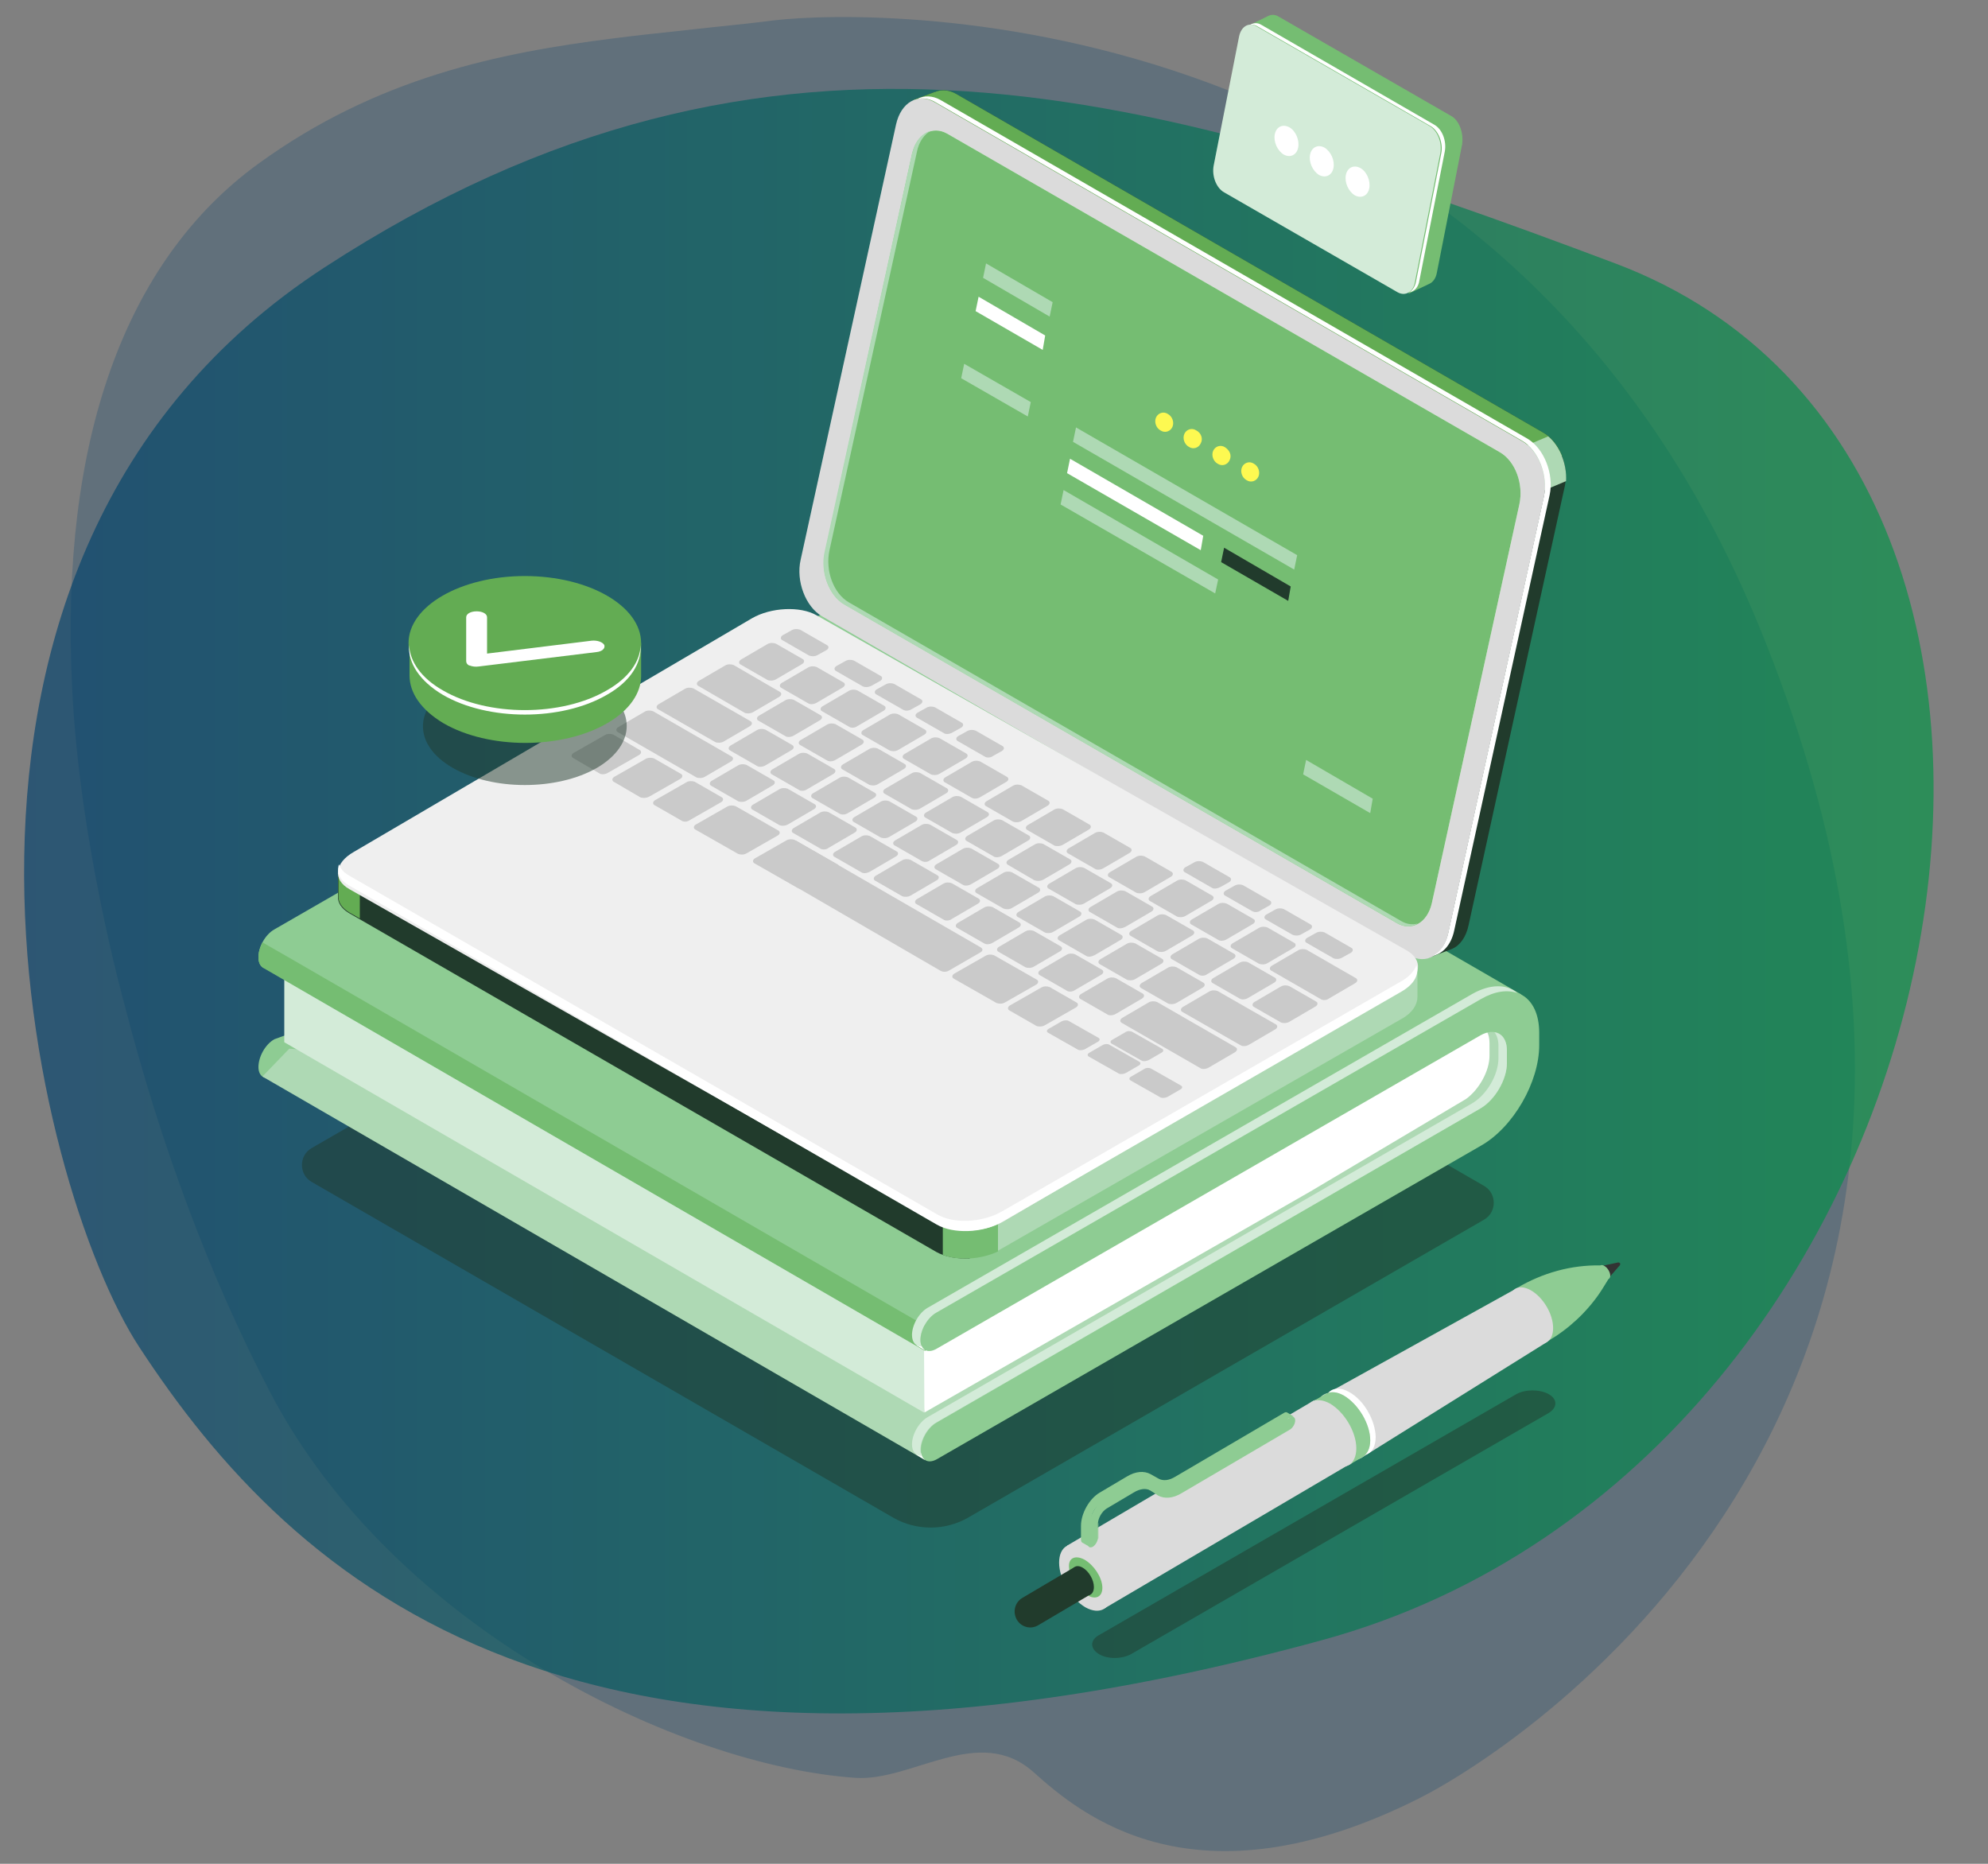 <?xml version="1.0" encoding="utf-8"?>
<!-- Generator: Adobe Illustrator 23.0.3, SVG Export Plug-In . SVG Version: 6.00 Build 0)  -->
<svg version="1.1" id="Capa_1" xmlns="http://www.w3.org/2000/svg" xmlns:xlink="http://www.w3.org/1999/xlink" x="0px" y="0px"
	 viewBox="0 0 400 375" style="enable-background:new 0 0 400 375;" xml:space="preserve">
<rect x="0" y="0" width="400" height="375" fill="#808080" stroke="none"/>
<style type="text/css">
	.st0{opacity:0.24;fill:#003F6C;enable-background:new    ;}
	.st1{opacity:0.65;}
	.st2{fill:url(#SVGID_1_);}
	.st3{opacity:0.5;fill:#213B2C;enable-background:new    ;}
	.st4{fill:#8ECC93;}
	.st5{fill:#AED9B4;}
	.st6{fill:#D3EBD8;}
	.st7{fill:#FFFFFF;}
	.st8{fill:#75BD72;}
	.st9{fill:#213B2C;}
	.st10{fill:#63AC53;}
	.st11{fill:#DBDBDB;}
	.st12{fill:#EFEFEF;}
	.st13{fill:#CACACA;}
	.st14{fill:#FDF951;}
	.st15{fill:#333333;}
</style>
<path class="st0" d="M285.4,361.9c-45.1,22.6-68,3.1-77.4-5.3c-11-9.9-24.5,1.9-35.9,1.1c-35.1-2.4-92.8-29.9-117.7-77.5
	c-11.9-22.7-22.1-49.8-29.4-78.3c0,0-9.1-32.5-10.5-63.9C12.1,88.8,25.1,52.5,51.9,33c23.9-17.4,48.6-22.4,71.7-25.3
	c5.3-0.7,10.7-1.2,15.9-1.8c5.3-0.6,10.8-1.1,16.2-1.8C177,1.6,302.2-0.4,354.1,126.4C416.9,279.9,306.7,351.2,285.4,361.9z"/>
<g class="st1">
	<g>
		<linearGradient id="SVGID_1_" gradientUnits="userSpaceOnUse" x1="4.875" y1="181.322" x2="389.038" y2="181.322">
			<stop  offset="0" style="stop-color:#003F6C"/>
			<stop  offset="1" style="stop-color:#009444"/>
		</linearGradient>
		<path class="st2" d="M325,53C232.8,18.3,155.5-4.9,65.3,53.8C-25,112.5,6.9,238.8,28,271c31,47.4,88,100,238,59
			C397,294.2,434,94,325,53z"/>
	</g>
</g>
<g>
	<path class="st3" d="M179.8,305.4L62.7,237.8c-2.6-1.5-2.6-5.3,0-6.8L174,166.7l124.6,71.9c2.6,1.5,2.6,5.3,0,6.8l-103.9,60
		C190.1,308,184.4,308,179.8,305.4z"/>
	<g>
		<g>
			<path class="st4" d="M176.4,130.7c0-7.4-5.2-10.5-11.7-6.8L55.2,187c-1.8,1-3.2,3.5-3.2,5.6c0,2,1.4,2.9,3.2,1.9l109.5-63.1
				c2.9-1.7,5.3-0.3,5.3,3.1v12.2c2.1-0.1,4.3-0.1,6.4-0.1L176.4,130.7z"/>
			<path class="st4" d="M55.2,216.5l109.5-39.9c6.4-3.7,11.7-12.8,11.7-20.2l0-9.8c-2.1,0-4.3,0-6.4,0.1l0,13.4
				c0,3.4-2.4,7.4-5.3,9.1L55.2,209.1c-1.8,1-3.2,3.5-3.2,5.6C52,216.6,53.4,217.5,55.2,216.5z"/>
		</g>
		<polygon class="st5" points="52.8,216.6 186,293.7 298.8,226.4 307.8,213.1 306.8,217.8 304.4,205.4 95.1,213.4 58.2,211 		"/>
		<polygon class="st6" points="57.2,193.3 57.2,209.7 185.9,284.2 189.4,268.6 		"/>
		<polygon class="st4" points="306.1,200.1 173.1,123.2 53.2,192.9 52.9,194.6 186.1,271.7 		"/>
		<g>
			<path class="st7" d="M263.7,239.7l31.3-18.6c2.6-1.9,4.7-5.6,4.7-8.7l0-2.5c0-2-0.8-3.3-2.1-3.6L236,240.5l-50.1,27.1l0.1,16.6
				L263.7,239.7z"/>
		</g>
		<path class="st8" d="M190.4,269.2L58.2,192.7l-2.8-1.6l-2.6-1.5c-0.5,1-0.8,2-0.8,3c0,1,0.3,1.7,0.9,2.1v0l0,0l0,0l133.2,77.1
			L190.4,269.2z"/>
		<polygon class="st7" points="184.4,292.7 186,293.7 186.3,293.2 185.3,292.4 		"/>
		<polygon class="st7" points="184.4,270.7 186.1,271.7 185.7,270.8 		"/>
		<g>
			<path class="st4" d="M188.4,264.1L298,201c6.4-3.7,11.7-0.7,11.7,6.8l0,2.5c0,7.4-5.2,16.5-11.7,20.2l-109.5,63.1
				c-1.8,1-3.2,0.2-3.2-1.9c0-2,1.4-4.5,3.2-5.5L297.9,223c2.9-1.7,5.3-5.8,5.3-9.1l0-2.5c0-3.4-2.4-4.7-5.3-3.1l-109.5,63.1
				c-1.8,1-3.2,0.2-3.2-1.9C185.2,267.6,186.7,265.1,188.4,264.1z"/>
		</g>
		<g>
			<path class="st6" d="M185.2,291.7c0-2,1.4-4.5,3.2-5.5L297.9,223c2.9-1.7,5.3-5.8,5.3-9.1l0-2.5c0-2.2-1-3.5-2.5-3.7
				c0.5,0.6,0.8,1.6,0.8,2.7l0,2.5c0,3.4-2.4,7.4-5.3,9.1l-109.5,63.1c-1.8,1-3.2,3.5-3.2,5.5c0,1.5,0.8,2.4,2,2.3
				C185.3,292.6,185.2,292.2,185.2,291.7z"/>
			<path class="st6" d="M185.2,269.6c0-2,1.4-4.5,3.2-5.5L298,201c2.8-1.6,5.3-1.9,7.3-1.2c-2.1-1.8-5.4-1.9-9.1,0.2l-109.5,63.1
				c-1.8,1-3.2,3.5-3.2,5.5c0,1.5,0.8,2.4,2,2.3C185.3,270.6,185.2,270.1,185.2,269.6z"/>
		</g>
	</g>
	<g>
		<path class="st9" d="M310.6,87.1L192.4,18.9c-1.4-0.8-2.8-0.9-4-0.5l0,0l-0.2,0.1c0,0,0,0-0.1,0l-4.3,1.6l3.8,1.9
			c0,0.1,0,0.1-0.1,0.2l-19.2,87.6c-1,4.4,1,9.5,4.3,11.4l115.3,66.6l-0.4,4.9l4.7-1.8c1.6-0.7,2.8-2.4,3.3-4.8l19.2-87.6
			C315.9,94.1,313.9,89,310.6,87.1z"/>
		<path class="st10" d="M310.6,87.1L192.4,18.9c-1.4-0.8-2.8-0.9-4-0.5l0,0l-0.2,0.1c0,0,0,0-0.1,0l-4.3,1.6l3.8,1.9
			c0,0.1,0,0.1-0.1,0.2L175,79.9l57.8,45l81.5-33.2C313.5,89.8,312.2,88,310.6,87.1z"/>
		<path class="st5" d="M306.1,100.6l9-3.8c0.2-3.5-1.3-7.1-3.6-9l-14.2,6L306.1,100.6z"/>
		<path class="st11" d="M283.5,192.2L165.4,124c-3.3-1.9-5.3-7.1-4.3-11.4L180.3,25c1-4.4,4.4-6.4,7.8-4.4l118.2,68.2
			c3.3,1.9,5.3,7.1,4.3,11.4l-19.2,87.6C290.4,192.2,286.9,194.2,283.5,192.2z"/>
		<path class="st7" d="M307.4,88.3L189.2,20.1c-1.6-0.9-3.3-0.9-4.6-0.2c1.1-0.2,2.3-0.1,3.5,0.6l118.2,68.2
			c3.3,1.9,5.3,7.1,4.3,11.4l-19.2,87.6c-0.5,2.3-1.7,3.9-3.1,4.6c2-0.4,3.7-2.2,4.3-5.1l19.2-87.6
			C312.7,95.4,310.7,90.3,307.4,88.3z"/>
		<path class="st7" d="M281,185.7l-111.1-64.1c-3.1-1.8-4.8-6.4-3.9-10.5L183.5,31c0.9-4,4.1-5.8,7.1-4.1L301.8,91
			c3.1,1.8,4.8,6.4,3.9,10.5l-17.6,80.2C287.2,185.7,284,187.5,281,185.7z"/>
		<path class="st8" d="M281,185.7l-111.1-64.1c-3.1-1.8-4.8-6.4-3.9-10.5L183.5,31c0.9-4,4.1-5.8,7.1-4.1L301.8,91
			c3.1,1.8,4.8,6.4,3.9,10.5l-17.6,80.2C287.2,185.7,284,187.5,281,185.7z"/>
		<path class="st5" d="M281.9,185.3l-111.1-64.1c-3.1-1.8-4.8-6.4-3.9-10.5l17.6-80.2c0.4-2,1.5-3.5,2.8-4.2
			c-1.8,0.5-3.2,2.1-3.8,4.6l-17.6,80.2c-0.9,4,0.9,8.7,3.9,10.5L281,185.7c1.5,0.9,3,0.9,4.3,0.1
			C284.2,186.1,283.1,186,281.9,185.3z"/>
		<path class="st5" d="M285.2,195.2l-16.1-2.1l-104.3-60.2c-3.3-1.9-9.2-1.7-13,0.5L77.8,176l-9.8-1.3v5.5h0
			c-0.1,1.3,0.7,2.5,2.2,3.4l118.2,68.2c3.3,1.9,9.2,1.7,13-0.5L282,205c2.2-1.2,3.2-2.9,3.2-4.4l0,0V195.2z"/>
		<path class="st9" d="M206.8,157.2l-7.4-4.3H118l-40.2,23.2l-9.8-1.3v5.5h0c-0.1,1.3,0.7,2.5,2.2,3.4l118.2,68.2
			c1.8,1,4.2,1.4,6.7,1.3L206.8,157.2z"/>
		<path class="st10" d="M72.4,175.3l-4.3-0.6v5.5h0c-0.1,1.3,0.7,2.5,2.2,3.4l2.1,1.2V175.3z"/>
		<path class="st8" d="M189.7,252.5c3.2,1.2,7.7,0.9,11.1-0.7v-12.4h-11.1V252.5z"/>
		<path class="st12" d="M188.9,246.3L70.3,178.9c-3.4-1.9-3-5.3,0.9-7.5l80.1-47c3.8-2.2,9.7-2.5,13-0.6L283,191.2
			c3.4,1.9,3,5.3-0.9,7.5l-80.1,47C198.1,248,192.2,248.2,188.9,246.3z"/>
		<path class="st7" d="M282,197.4l-80.5,46.4c-3.9,2.2-9.7,2.5-13,0.5L70.3,176.2c-1.1-0.6-1.8-1.4-2.1-2.3
			c-0.5,1.6,0.1,3.2,2.1,4.3l118.2,68.2c3.3,1.9,9.2,1.7,13-0.5l80.5-46.4c2.6-1.5,3.6-3.5,3-5.3C284.6,195.3,283.6,196.5,282,197.4
			z"/>
		<g>
			<path class="st13" d="M120.6,155.6l-5.3-3.1c-0.4-0.2-0.4-0.7,0.1-1l6.3-3.6c0.5-0.3,1.2-0.3,1.7-0.1l5.3,3.1
				c0.4,0.2,0.4,0.7-0.1,1l-6.3,3.6C121.8,155.8,121,155.9,120.6,155.6z"/>
			<path class="st13" d="M128.8,160.4l-5.3-3.1c-0.4-0.2-0.4-0.7,0.1-1l6.3-3.6c0.5-0.3,1.2-0.3,1.7-0.1l5.4,3.1
				c0.4,0.2,0.4,0.7-0.1,1l-6.3,3.6C130,160.6,129.2,160.6,128.8,160.4z"/>
			<path class="st13" d="M137.1,165.1l-5.4-3.1c-0.4-0.2-0.4-0.7,0.1-1l6.3-3.6c0.5-0.3,1.2-0.3,1.7-0.1l5.4,3.1
				c0.4,0.2,0.4,0.7-0.1,1l-6.3,3.6C138.3,165.4,137.5,165.4,137.1,165.1z"/>
			<path class="st13" d="M148.5,161.2l-5.4-3.1c-0.4-0.2-0.4-0.7,0.1-1l5.3-3.1c0.5-0.3,1.2-0.3,1.7-0.1l5.4,3.1
				c0.4,0.2,0.4,0.7-0.1,1l-5.3,3.1C149.7,161.4,148.9,161.4,148.5,161.2z"/>
			<path class="st13" d="M156.8,166l-5.4-3.1c-0.4-0.2-0.4-0.7,0.1-1l5.3-3.1c0.5-0.3,1.2-0.3,1.7-0.1l5.4,3.1
				c0.4,0.2,0.4,0.7-0.1,1l-5.3,3.1C157.9,166.2,157.2,166.2,156.8,166z"/>
			<path class="st13" d="M165,170.7l-5.4-3.1c-0.4-0.2-0.4-0.7,0.1-1l5.3-3.1c0.5-0.3,1.2-0.3,1.7-0.1l5.4,3.1
				c0.4,0.2,0.4,0.7-0.1,1l-5.3,3.1C166.2,171,165.4,171,165,170.7z"/>
			<path class="st13" d="M173.3,175.5l-5.4-3.1c-0.4-0.2-0.4-0.7,0.1-1l5.3-3.1c0.5-0.3,1.2-0.3,1.7-0.1l5.4,3.1
				c0.4,0.2,0.4,0.7-0.1,1l-5.3,3.1C174.4,175.7,173.7,175.8,173.3,175.5z"/>
			<path class="st13" d="M181.5,180.3l-5.4-3.1c-0.4-0.2-0.4-0.7,0.1-1l5.3-3.1c0.5-0.3,1.2-0.3,1.7-0.1l5.4,3.1
				c0.4,0.2,0.4,0.7-0.1,1l-5.3,3.1C182.7,180.5,181.9,180.5,181.5,180.3z"/>
			<path class="st13" d="M189.8,185l-5.4-3.1c-0.4-0.2-0.4-0.7,0.1-1l5.3-3.1c0.5-0.3,1.2-0.3,1.7-0.1l5.4,3.1
				c0.4,0.2,0.4,0.7-0.1,1l-5.3,3.1C191,185.3,190.2,185.3,189.8,185z"/>
			<path class="st13" d="M198,189.8l-5.4-3.1c-0.4-0.2-0.4-0.7,0.1-1l5.3-3.1c0.5-0.3,1.2-0.3,1.7-0.1l5.4,3.1
				c0.4,0.2,0.4,0.7-0.1,1l-5.3,3.1C199.2,190,198.5,190.1,198,189.8z"/>
			<path class="st13" d="M206.3,194.6l-5.4-3.1c-0.4-0.2-0.4-0.7,0.1-1l5.3-3.1c0.5-0.3,1.2-0.3,1.7-0.1l5.4,3.1
				c0.4,0.2,0.4,0.7-0.1,1l-5.3,3.1C207.5,194.8,206.7,194.8,206.3,194.6z"/>
			<path class="st13" d="M214.6,199.3l-5.4-3.1c-0.4-0.2-0.4-0.7,0.1-1l5.3-3.1c0.5-0.3,1.2-0.3,1.7-0.1l5.4,3.1
				c0.4,0.2,0.4,0.7-0.1,1l-5.3,3.1C215.7,199.6,215,199.6,214.6,199.3z"/>
			<path class="st13" d="M222.8,204.1l-5.4-3.1c-0.4-0.2-0.4-0.7,0.1-1l5.3-3.1c0.5-0.3,1.2-0.3,1.7-0.1l5.4,3.1
				c0.4,0.2,0.4,0.7-0.1,1l-5.3,3.1C224,204.3,223.2,204.4,222.8,204.1z"/>
			<path class="st13" d="M160.7,158.9l-5.4-3.1c-0.4-0.2-0.4-0.7,0.1-1l5.3-3.1c0.5-0.3,1.2-0.3,1.7-0.1l5.4,3.1
				c0.4,0.2,0.4,0.7-0.1,1l-5.3,3.1C161.8,159.2,161.1,159.2,160.7,158.9z"/>
			<path class="st13" d="M152.3,154.1l-5.4-3.1c-0.4-0.2-0.4-0.7,0.1-1l5.3-3.1c0.5-0.3,1.2-0.3,1.7-0.1l5.4,3.1
				c0.4,0.2,0.4,0.7-0.1,1l-5.3,3.1C153.5,154.3,152.7,154.4,152.3,154.1z"/>
			<path class="st13" d="M143.9,149.3l-11.5-6.6c-0.4-0.2-0.4-0.7,0.1-1l5.3-3.1c0.5-0.3,1.2-0.3,1.7-0.1l11.5,6.6
				c0.4,0.2,0.4,0.7-0.1,1l-5.3,3.1C145.1,149.5,144.3,149.5,143.9,149.3z"/>
			<path class="st13" d="M149.8,143.4l-9.3-5.4c-0.4-0.2-0.4-0.7,0.1-1l5.3-3.1c0.5-0.3,1.2-0.3,1.7-0.1l9.3,5.4
				c0.4,0.2,0.4,0.7-0.1,1l-5.3,3.1C150.9,143.6,150.2,143.6,149.8,143.4z"/>
			<path class="st13" d="M168.9,163.7l-5.4-3.1c-0.4-0.2-0.4-0.7,0.1-1l5.3-3.1c0.5-0.3,1.2-0.3,1.7-0.1l5.4,3.1
				c0.4,0.2,0.4,0.7-0.1,1l-5.3,3.1C170.1,163.9,169.4,164,168.9,163.7z"/>
			<path class="st13" d="M177.2,168.5l-5.4-3.1c-0.4-0.2-0.4-0.7,0.1-1l5.3-3.1c0.5-0.3,1.2-0.3,1.7-0.1l5.4,3.1
				c0.4,0.2,0.4,0.7-0.1,1l-5.3,3.1C178.4,168.7,177.6,168.7,177.2,168.5z"/>
			<path class="st13" d="M185.4,173.2l-5.4-3.1c-0.4-0.2-0.4-0.7,0.1-1l5.3-3.1c0.5-0.3,1.2-0.3,1.7-0.1l5.4,3.1
				c0.4,0.2,0.4,0.7-0.1,1l-5.3,3.1C186.6,173.5,185.9,173.5,185.4,173.2z"/>
			<path class="st13" d="M193.7,178l-5.4-3.1c-0.4-0.2-0.4-0.7,0.1-1l5.3-3.1c0.5-0.3,1.2-0.3,1.7-0.1l5.4,3.1
				c0.4,0.2,0.4,0.7-0.1,1l-5.3,3.1C194.9,178.2,194.1,178.3,193.7,178z"/>
			<path class="st13" d="M201.9,182.8l-5.4-3.1c-0.4-0.2-0.4-0.7,0.1-1l5.3-3.1c0.5-0.3,1.2-0.3,1.7-0.1l5.4,3.1
				c0.4,0.2,0.4,0.7-0.1,1l-5.3,3.1C203.1,183,202.4,183,201.9,182.8z"/>
			<path class="st13" d="M210.2,187.6l-5.4-3.1c-0.4-0.2-0.4-0.7,0.1-1l5.3-3.1c0.5-0.3,1.2-0.3,1.7-0.1l5.4,3.1
				c0.4,0.2,0.4,0.7-0.1,1l-5.3,3.1C211.4,187.8,210.6,187.8,210.2,187.6z"/>
			<path class="st13" d="M218.5,192.3l-5.4-3.1c-0.4-0.2-0.4-0.7,0.1-1l5.3-3.1c0.5-0.3,1.2-0.3,1.7-0.1l5.4,3.1
				c0.4,0.2,0.4,0.7-0.1,1l-5.3,3.1C219.6,192.5,218.9,192.6,218.5,192.3z"/>
			<path class="st13" d="M226.7,197.1l-5.4-3.1c-0.4-0.2-0.4-0.7,0.1-1l5.3-3.1c0.5-0.3,1.2-0.3,1.7-0.1l5.4,3.1
				c0.4,0.2,0.4,0.7-0.1,1l-5.3,3.1C227.9,197.3,227.1,197.3,226.7,197.1z"/>
			<path class="st13" d="M235,201.9l-5.4-3.1c-0.4-0.2-0.4-0.7,0.1-1l5.3-3.1c0.5-0.3,1.2-0.3,1.7-0.1l5.4,3.1
				c0.4,0.2,0.4,0.7-0.1,1l-5.3,3.1C236.1,202.1,235.4,202.1,235,201.9z"/>
			<path class="st13" d="M249.6,210.3l-11.7-6.7c-0.4-0.2-0.4-0.7,0.1-1l5.3-3.1c0.5-0.3,1.2-0.3,1.7-0.1l11.7,6.7
				c0.4,0.2,0.4,0.7-0.1,1l-5.3,3.1C250.8,210.5,250.1,210.6,249.6,210.3z"/>
			<path class="st13" d="M265.7,201l-9.9-5.7c-0.4-0.2-0.4-0.7,0.1-1l5.3-3.1c0.5-0.3,1.2-0.3,1.7-0.1l9.9,5.7
				c0.4,0.2,0.4,0.7-0.1,1l-5.3,3.1C266.9,201.3,266.1,201.3,265.7,201z"/>
			<path class="st13" d="M183.4,162.8l-5.4-3.1c-0.4-0.2-0.4-0.7,0.1-1l5.3-3.1c0.5-0.3,1.2-0.3,1.7-0.1l5.4,3.1
				c0.4,0.2,0.4,0.7-0.1,1l-5.3,3.1C184.6,163,183.8,163,183.4,162.8z"/>
			<path class="st13" d="M174.9,157.9l-5.4-3.1c-0.4-0.2-0.4-0.7,0.1-1l5.3-3.1c0.5-0.3,1.2-0.3,1.7-0.1l5.4,3.1
				c0.4,0.2,0.4,0.7-0.1,1l-5.3,3.1C176.1,158.1,175.4,158.1,174.9,157.9z"/>
			<path class="st13" d="M166.4,153l-5.4-3.1c-0.4-0.2-0.4-0.7,0.1-1l5.3-3.1c0.5-0.3,1.2-0.3,1.7-0.1l5.4,3.1
				c0.4,0.2,0.4,0.7-0.1,1l-5.3,3.1C167.6,153.2,166.9,153.3,166.4,153z"/>
			<path class="st13" d="M158,148.1l-5.4-3.1c-0.4-0.2-0.4-0.7,0.1-1l5.3-3.1c0.5-0.3,1.2-0.3,1.7-0.1l5.4,3.1
				c0.4,0.2,0.4,0.7-0.1,1l-5.3,3.1C159.2,148.3,158.4,148.4,158,148.1z"/>
			<path class="st13" d="M191.6,167.6l-5.4-3.1c-0.4-0.2-0.4-0.7,0.1-1l5.3-3.1c0.5-0.3,1.2-0.3,1.7-0.1l5.4,3.1
				c0.4,0.2,0.4,0.7-0.1,1l-5.3,3.1C192.8,167.8,192.1,167.8,191.6,167.6z"/>
			<path class="st13" d="M199.9,172.3l-5.4-3.1c-0.4-0.2-0.4-0.7,0.1-1l5.3-3.1c0.5-0.3,1.2-0.3,1.7-0.1l5.4,3.1
				c0.4,0.2,0.4,0.7-0.1,1l-5.3,3.1C201.1,172.5,200.3,172.6,199.9,172.3z"/>
			<path class="st13" d="M208.1,177.1l-5.3-3.1c-0.4-0.2-0.4-0.7,0.1-1l5.3-3.1c0.5-0.3,1.2-0.3,1.7-0.1l5.4,3.1
				c0.4,0.2,0.4,0.7-0.1,1l-5.3,3.1C209.3,177.3,208.6,177.3,208.1,177.1z"/>
			<path class="st13" d="M216.4,181.9l-5.4-3.1c-0.4-0.2-0.4-0.7,0.1-1l5.3-3.1c0.5-0.3,1.2-0.3,1.7-0.1l5.4,3.1
				c0.4,0.2,0.4,0.7-0.1,1l-5.3,3.1C217.6,182.1,216.8,182.1,216.4,181.9z"/>
			<path class="st13" d="M224.7,186.6l-5.4-3.1c-0.4-0.2-0.4-0.7,0.1-1l5.3-3.1c0.5-0.3,1.2-0.3,1.7-0.1l5.4,3.1
				c0.4,0.2,0.4,0.7-0.1,1l-5.3,3.1C225.8,186.8,225.1,186.9,224.7,186.6z"/>
			<path class="st13" d="M232.9,191.4l-5.4-3.1c-0.4-0.2-0.4-0.7,0.1-1l5.3-3.1c0.5-0.3,1.2-0.3,1.7-0.1l5.4,3.1
				c0.4,0.2,0.4,0.7-0.1,1l-5.3,3.1C234.1,191.6,233.3,191.6,232.9,191.4z"/>
			<path class="st13" d="M241.2,196.1l-5.4-3.1c-0.4-0.2-0.4-0.7,0.1-1l5.3-3.1c0.5-0.3,1.2-0.3,1.7-0.1l5.4,3.1
				c0.4,0.2,0.4,0.7-0.1,1l-5.3,3.1C242.4,196.4,241.6,196.4,241.2,196.1z"/>
			<path class="st13" d="M249.4,200.9l-5.4-3.1c-0.4-0.2-0.4-0.7,0.1-1l5.3-3.1c0.5-0.3,1.2-0.3,1.7-0.1l5.4,3.1
				c0.4,0.2,0.4,0.7-0.1,1l-5.3,3.1C250.6,201.1,249.9,201.2,249.4,200.9z"/>
			<path class="st13" d="M257.7,205.7l-5.4-3.1c-0.4-0.2-0.4-0.7,0.1-1l5.3-3.1c0.5-0.3,1.2-0.3,1.7-0.1l5.4,3.1
				c0.4,0.2,0.4,0.7-0.1,1l-5.3,3.1C258.9,205.9,258.1,205.9,257.7,205.7z"/>
			<path class="st13" d="M179,151l-5.4-3.1c-0.4-0.2-0.4-0.7,0.1-1l5.3-3.1c0.5-0.3,1.2-0.3,1.7-0.1l5.4,3.1c0.4,0.2,0.4,0.7-0.1,1
				l-5.3,3.1C180.2,151.2,179.5,151.2,179,151z"/>
			<path class="st13" d="M170.8,146.2l-5.4-3.1c-0.4-0.2-0.4-0.7,0.1-1l5.3-3.1c0.5-0.3,1.2-0.3,1.7-0.1l5.4,3.1
				c0.4,0.2,0.4,0.7-0.1,1l-5.3,3.1C172,146.5,171.2,146.5,170.8,146.2z"/>
			<path class="st13" d="M162.6,141.5l-5.4-3.1c-0.4-0.2-0.4-0.7,0.1-1l5.3-3.1c0.5-0.3,1.2-0.3,1.7-0.1l5.4,3.1
				c0.4,0.2,0.4,0.7-0.1,1l-5.3,3.1C163.8,141.7,163,141.8,162.6,141.5z"/>
			<path class="st13" d="M154.4,136.8l-5.4-3.1c-0.4-0.2-0.4-0.7,0.1-1l5.3-3.1c0.5-0.3,1.2-0.3,1.7-0.1l5.4,3.1
				c0.4,0.2,0.4,0.7-0.1,1l-5.3,3.1C155.6,137,154.8,137,154.4,136.8z"/>
			<path class="st13" d="M162.8,131.9l-5.4-3.1c-0.4-0.2-0.4-0.7,0.1-1l1.8-1c0.5-0.3,1.2-0.3,1.7-0.1l5.4,3.1
				c0.4,0.2,0.4,0.7-0.1,1l-1.8,1C164,132.1,163.3,132.1,162.8,131.9z"/>
			<path class="st13" d="M173.6,138.1l-5.4-3.1c-0.4-0.2-0.4-0.7,0.1-1l1.8-1c0.5-0.3,1.2-0.3,1.7-0.1l5.4,3.1
				c0.4,0.2,0.4,0.7-0.1,1l-1.8,1C174.7,138.3,174,138.3,173.6,138.1z"/>
			<path class="st13" d="M181.7,142.8l-5.4-3.1c-0.4-0.2-0.4-0.7,0.1-1l1.8-1c0.5-0.3,1.2-0.3,1.7-0.1l5.4,3.1
				c0.4,0.2,0.4,0.7-0.1,1l-1.8,1C182.9,143,182.2,143.1,181.7,142.8z"/>
			<path class="st13" d="M189.9,147.5l-5.4-3.1c-0.4-0.2-0.4-0.7,0.1-1l1.8-1c0.5-0.3,1.2-0.3,1.7-0.1l5.4,3.1
				c0.4,0.2,0.4,0.7-0.1,1l-1.8,1C191.1,147.7,190.3,147.8,189.9,147.5z"/>
			<path class="st13" d="M198.1,152.2l-5.4-3.1c-0.4-0.2-0.4-0.7,0.1-1l1.8-1c0.5-0.3,1.2-0.3,1.7-0.1l5.4,3.1
				c0.4,0.2,0.4,0.7-0.1,1l-1.8,1C199.3,152.5,198.5,152.5,198.1,152.2z"/>
			<path class="st13" d="M243.8,178.6l-5.4-3.1c-0.4-0.2-0.4-0.7,0.1-1l1.8-1c0.5-0.3,1.2-0.3,1.7-0.1l5.4,3.1
				c0.4,0.2,0.4,0.7-0.1,1l-1.8,1C244.9,178.8,244.2,178.9,243.8,178.6z"/>
			<path class="st13" d="M251.9,183.3l-5.4-3.1c-0.4-0.2-0.4-0.7,0.1-1l1.8-1c0.5-0.3,1.2-0.3,1.7-0.1l5.4,3.1
				c0.4,0.2,0.4,0.7-0.1,1l-1.8,1C253.1,183.6,252.4,183.6,251.9,183.3z"/>
			<path class="st13" d="M260.1,188.1l-5.4-3.1c-0.4-0.2-0.4-0.7,0.1-1l1.8-1c0.5-0.3,1.2-0.3,1.7-0.1l5.4,3.1
				c0.4,0.2,0.4,0.7-0.1,1l-1.8,1C261.3,188.3,260.6,188.3,260.1,188.1z"/>
			<path class="st13" d="M268.3,192.8l-5.4-3.1c-0.4-0.2-0.4-0.7,0.1-1l1.8-1c0.5-0.3,1.2-0.3,1.7-0.1l5.4,3.1
				c0.4,0.2,0.4,0.7-0.1,1l-1.8,1C269.5,193,268.7,193,268.3,192.8z"/>
			<path class="st13" d="M187.3,155.8l-5.4-3.1c-0.4-0.2-0.4-0.7,0.1-1l5.3-3.1c0.5-0.3,1.2-0.3,1.7-0.1l5.4,3.1
				c0.4,0.2,0.4,0.7-0.1,1l-5.3,3.1C188.5,156,187.7,156,187.3,155.8z"/>
			<path class="st13" d="M195.5,160.5l-5.4-3.1c-0.4-0.2-0.4-0.7,0.1-1l5.3-3.1c0.5-0.3,1.2-0.3,1.7-0.1l5.4,3.1
				c0.4,0.2,0.4,0.7-0.1,1l-5.3,3.1C196.7,160.7,196,160.8,195.5,160.5z"/>
			<path class="st13" d="M203.8,165.3l-5.4-3.1c-0.4-0.2-0.4-0.7,0.1-1l5.3-3.1c0.5-0.3,1.2-0.3,1.7-0.1l5.4,3.1
				c0.4,0.2,0.4,0.7-0.1,1l-5.3,3.1C205,165.5,204.2,165.5,203.8,165.3z"/>
			<path class="st13" d="M212.1,170.1l-5.4-3.1c-0.4-0.2-0.4-0.7,0.1-1l5.3-3.1c0.5-0.3,1.2-0.3,1.7-0.1l5.4,3.1
				c0.4,0.2,0.4,0.7-0.1,1l-5.3,3.1C213.2,170.3,212.5,170.3,212.1,170.1z"/>
			<path class="st13" d="M220.3,174.8l-5.4-3.1c-0.4-0.2-0.4-0.7,0.1-1l5.3-3.1c0.5-0.3,1.2-0.3,1.7-0.1l5.4,3.1
				c0.4,0.2,0.4,0.7-0.1,1l-5.3,3.1C221.5,175,220.7,175.1,220.3,174.8z"/>
			<path class="st13" d="M228.6,179.6l-5.4-3.1c-0.4-0.2-0.4-0.7,0.1-1l5.3-3.1c0.5-0.3,1.2-0.3,1.7-0.1l5.4,3.1
				c0.4,0.2,0.4,0.7-0.1,1l-5.3,3.1C229.8,179.8,229,179.8,228.6,179.6z"/>
			<path class="st13" d="M236.8,184.4l-5.4-3.1c-0.4-0.2-0.4-0.7,0.1-1l5.3-3.1c0.5-0.3,1.2-0.3,1.7-0.1l5.4,3.1
				c0.4,0.2,0.4,0.7-0.1,1l-5.3,3.1C238,184.6,237.2,184.6,236.8,184.4z"/>
			<path class="st13" d="M245.1,189.1l-5.4-3.1c-0.4-0.2-0.4-0.7,0.1-1l5.3-3.1c0.5-0.3,1.2-0.3,1.7-0.1l5.4,3.1
				c0.4,0.2,0.4,0.7-0.1,1l-5.3,3.1C246.3,189.3,245.5,189.4,245.1,189.1z"/>
			<path class="st13" d="M253.3,193.9l-5.4-3.1c-0.4-0.2-0.4-0.7,0.1-1l5.3-3.1c0.5-0.3,1.2-0.3,1.7-0.1l5.4,3.1
				c0.4,0.2,0.4,0.7-0.1,1l-5.3,3.1C254.5,194.1,253.8,194.1,253.3,193.9z"/>
			<path class="st13" d="M140.1,156.4l-15.8-9.1c-0.4-0.2-0.4-0.7,0.1-1l5.3-3.1c0.5-0.3,1.2-0.3,1.7-0.1l15.8,9.1
				c0.4,0.2,0.4,0.7-0.1,1l-5.3,3.1C141.3,156.6,140.5,156.6,140.1,156.4z"/>
			<path class="st13" d="M241.5,214.9l-15.8-9.1c-0.4-0.2-0.4-0.7,0.1-1l5.3-3.1c0.5-0.3,1.2-0.3,1.7-0.1l15.8,9.1
				c0.4,0.2,0.4,0.7-0.1,1l-5.3,3.1C242.7,215.1,241.9,215.2,241.5,214.9z"/>
			<path class="st13" d="M208.5,206.4l-5.4-3.1c-0.4-0.2-0.4-0.7,0.1-1l6.3-3.6c0.5-0.3,1.2-0.3,1.7-0.1l5.4,3.1
				c0.4,0.2,0.4,0.7-0.1,1l-6.3,3.6C209.7,206.6,208.9,206.6,208.5,206.4z"/>
			<path class="st13" d="M148.5,171.8l-8.6-4.9c-0.4-0.2-0.4-0.7,0.1-1l6.3-3.6c0.5-0.3,1.2-0.3,1.7-0.1l8.6,4.9
				c0.4,0.2,0.4,0.7-0.1,1l-6.3,3.6C149.7,172,149,172,148.5,171.8z"/>
			<path class="st13" d="M200.5,201.8l-8.6-4.9c-0.4-0.2-0.4-0.7,0.1-1l6.3-3.6c0.5-0.3,1.2-0.3,1.7-0.1l8.6,4.9
				c0.4,0.2,0.4,0.7-0.1,1l-6.3,3.6C201.7,202,201,202,200.5,201.8z"/>
			<path class="st13" d="M160.4,178.6l-8.6-4.9c-0.4-0.2-0.4-0.7,0.1-1l6.3-3.6c0.5-0.3,1.2-0.3,1.7-0.1l8.6,4.9
				c0.4,0.2,0.4,0.7-0.1,1l-6.3,3.6C161.6,178.9,160.9,178.9,160.4,178.6z"/>
			<path class="st13" d="M160.1,169.1l37.2,21.5c0.5,0.3,0.5,0.7,0,1l-6.4,3.7c-0.5,0.3-1.2,0.3-1.7,0L152,173.7L160.1,169.1z"/>
			<path class="st13" d="M231.6,215l6,3.4c0.4,0.2,0.3,0.6-0.1,0.8l-2.6,1.5c-0.4,0.2-1,0.3-1.4,0.1l-6-3.4
				c-0.4-0.2-0.3-0.6,0.1-0.8l2.6-1.5C230.6,214.8,231.2,214.8,231.6,215z"/>
			<path class="st13" d="M223.2,210.2l6,3.4c0.4,0.2,0.3,0.6-0.1,0.8l-2.6,1.5c-0.4,0.2-1,0.3-1.4,0.1l-6-3.4
				c-0.4-0.2-0.3-0.6,0.1-0.8l2.6-1.5C222.3,210,222.9,210,223.2,210.2z"/>
			<path class="st13" d="M215,205.4l6,3.4c0.4,0.2,0.3,0.6-0.1,0.8l-2.6,1.5c-0.4,0.2-1,0.3-1.4,0.1l-6-3.4
				c-0.4-0.2-0.3-0.6,0.1-0.8l2.6-1.5C214,205.3,214.6,205.2,215,205.4z"/>
			<path class="st13" d="M227.8,207.6l6,3.4c0.4,0.2,0.3,0.6-0.1,0.8l-2.6,1.5c-0.4,0.2-1,0.3-1.4,0.1l-6-3.4
				c-0.4-0.2-0.3-0.6,0.1-0.8l2.6-1.5C226.8,207.4,227.4,207.4,227.8,207.6z"/>
		</g>
		<g>
			<polygon class="st7" points="241.6,110.7 214.7,95.2 215.3,92.3 242.1,107.8 			"/>
			<polygon class="st9" points="259.2,120.9 245.7,113.1 246.3,110.2 259.7,118 			"/>
			<polygon class="st7" points="209.8,70.4 196.3,62.6 196.9,59.7 210.3,67.5 			"/>
			<g>
				<polygon class="st5" points="260.4,114.6 215.9,88.9 216.5,86 261,111.7 				"/>
				<polygon class="st5" points="244.5,119.4 213.4,101.5 214,98.6 245.1,116.6 				"/>
				<polygon class="st5" points="211.2,63.7 197.8,55.9 198.4,53 211.8,60.8 				"/>
				<polygon class="st5" points="275.7,163.6 262.2,155.8 262.8,152.9 276.2,160.7 				"/>
				<polygon class="st5" points="206.8,83.8 193.4,76.1 194,73.2 207.4,80.9 				"/>
			</g>
		</g>
		<g>
			<path class="st14" d="M235.9,85.9c-0.4,0.9-1.5,1.3-2.4,0.7c-0.9-0.5-1.3-1.7-0.9-2.6c0.4-0.9,1.5-1.3,2.4-0.7
				C235.9,83.8,236.3,85,235.9,85.9z"/>
			<path class="st14" d="M241.6,89.2c-0.4,0.9-1.5,1.3-2.4,0.7c-0.9-0.5-1.3-1.7-0.9-2.6c0.4-0.9,1.5-1.3,2.4-0.7
				C241.7,87.1,242.1,88.3,241.6,89.2z"/>
			<path class="st14" d="M247.4,92.6c-0.4,0.9-1.5,1.3-2.4,0.7c-0.9-0.5-1.3-1.7-0.9-2.6c0.4-0.9,1.5-1.3,2.4-0.7
				S247.9,91.6,247.4,92.6z"/>
			<path class="st14" d="M253.2,95.9c-0.4,0.9-1.5,1.3-2.4,0.7c-0.9-0.5-1.3-1.7-0.9-2.6c0.4-0.9,1.5-1.3,2.4-0.7
				C253.2,93.8,253.6,95,253.2,95.9z"/>
		</g>
	</g>
	<g>
		<path class="st3" d="M311.6,280.5c-1.8-1-4.7-1-6.5,0l-84,48.5c-1.8,1-1.8,2.7,0,3.8s4.7,1,6.5,0l84-48.5
			C313.4,283.2,313.4,281.5,311.6,280.5z"/>
		<g>
			<g>
				<path class="st15" d="M326,254.2L326,254.2c-0.1-0.1-0.2-0.2-0.4-0.2l-5.1,1.1l2,3.4l3.4-3.9C326,254.5,326,254.3,326,254.2z"/>
				<g>
					<path class="st4" d="M324,256.7c0-0.7-0.5-1.6-1.2-2c-0.3-0.2-0.6-0.2-0.8-0.1c-5.9-0.1-11.6,1.5-16.7,4.5l-0.4,0.2l6.3,10.7
						l1.9-1.2c3.9-2.6,7.3-6.1,9.7-10.1l0.8-1.3C323.8,257.3,324,257,324,256.7z"/>
					<path class="st11" d="M312.5,267.2c0-2.8-2-6.2-4.5-7.6s-4.4-0.2-4.4,2.6s2,6.2,4.5,7.6C310.6,271.1,312.5,270,312.5,267.2z"/>
					<polygon class="st11" points="273.8,293.4 311.3,270 305,259.3 266.4,280.7 					"/>
					<path class="st6" d="M275.3,290c0-3.3-2.4-7.3-5.3-9s-5.2-0.3-5.2,3c0,3.3,2.4,7.3,5.3,9C273,294.7,275.3,293.3,275.3,290z"/>
				</g>
				<g>
					<path class="st11" d="M273.2,291.2c0-3.3-2.4-7.3-5.3-9c-2.9-1.6-5.2-0.3-5.2,3c0,3.3,2.4,7.3,5.3,9
						C270.9,295.9,273.2,294.6,273.2,291.2z"/>
					
						<rect x="214.4" y="295.5" transform="matrix(0.862 -0.507 0.507 0.862 -119.934 164.966)" class="st11" width="57.5" height="14.7"/>
					<path class="st11" d="M223.6,320.4c0-3.3-2.4-7.3-5.3-9c-2.9-1.6-5.2-0.3-5.2,3c0,3.3,2.4,7.3,5.3,9
						C221.3,325,223.6,323.7,223.6,320.4z"/>
					<path class="st8" d="M221.8,319.3c-0.1-2-1.7-4.4-3.6-5.5c-1.9-1-3.3-0.3-3.1,1.6c0.1,2,1.7,4.4,3.6,5.5
						C220.4,322,221.9,321.3,221.8,319.3z"/>
				</g>
				<g>
					<path class="st7" d="M275.7,289.8c0-3.3-2.4-7.3-5.3-9c-1.2-0.7-2.2-0.8-3.1-0.6c0.9-1,2.5-1.1,4.2-0.1c2.9,1.6,5.2,5.6,5.3,9
						c0,2-0.8,3.3-2.1,3.6C275.3,292.1,275.7,291.1,275.7,289.8z"/>
					<path class="st4" d="M275.7,289.8c0-3.3-2.4-7.3-5.3-9c-1.4-0.8-2.7-0.9-3.7-0.3l-2.8,1.6l1.3,2.3c0.2,3,2.3,6.5,4.8,8.1
						l1.3,2.3l2.8-1.6l0,0C275.1,292.6,275.7,291.4,275.7,289.8z"/>
					<path class="st11" d="M272.9,291.4c0-3.3-2.4-7.3-5.3-9c-2.9-1.6-5.2-0.3-5.2,3c0,3.3,2.4,7.3,5.3,9
						C270.6,296.1,272.9,294.7,272.9,291.4z"/>
				</g>
				<g>
					<path class="st9" d="M219.4,320.8l-3.2-5.5l-10.5,6.2c-1.5,0.9-2,2.8-1.1,4.4l0,0c0.9,1.5,2.8,2,4.3,1.1L219.4,320.8z"/>
					<path class="st9" d="M220.1,319.3c0-1.4-1-3.2-2.3-3.9c-1.2-0.7-2.2-0.1-2.2,1.3c0,1.4,1,3.2,2.3,3.9
						C219.1,321.4,220.1,320.8,220.1,319.3z"/>
				</g>
				<g>
					<path class="st4" d="M231.7,300l-1.6-0.9c-0.9-0.5-2.1-0.4-3.4,0.4l-5.4,3.2c-1,0.6-1.8,2-1.8,3.2l0,2.7c0,0.5-0.2,1-0.5,1.4
						l0.2,1.2l-1.4-0.8l0,0c-0.2-0.1-0.3-0.3-0.3-0.7l0-2.7c0-2.5,1.7-5.5,3.8-6.7l5.4-3.2c1.8-1.1,3.5-1.2,4.8-0.5l1.6,0.9
						c0.9,0.5,2.1,0.4,3.4-0.4l21.8-12.8c0.3-0.2,0.5-0.2,0.7-0.1l0,0l1.3,0.8l-1.1,0.4c-0.2,0.5-0.5,1-0.9,1.2l-21.8,12.8
						C234.7,300.5,233,300.7,231.7,300z"/>
					<path class="st4" d="M231.5,299.9c-0.9-0.5-2.1-0.4-3.4,0.4l-5.4,3.2c-1,0.6-1.8,2-1.8,3.2l0,2.7c0,0.6-0.4,1.4-1,1.8
						c-0.6,0.3-1,0.1-1-0.6l0-2.7c0-2.5,1.7-5.5,3.8-6.7l5.4-3.2c1.8-1.1,3.5-1.2,4.8-0.5l1.6,0.9c0.9,0.5,2.1,0.4,3.4-0.4
						l21.7-12.8c0.5-0.3,1-0.1,1,0.6c0,0.6-0.4,1.4-1,1.8l-21.8,12.8c-1.8,1.1-3.5,1.2-4.8,0.5L231.5,299.9z"/>
					<g>
						<path class="st4" d="M220.9,307.1l0,2.7c0,0,0,0,0,0c0.1-0.2,0.1-0.3,0.1-0.5l0-2.7c0-0.1,0-0.2,0-0.2
							C220.9,306.6,220.9,306.9,220.9,307.1z"/>
					</g>
				</g>
			</g>
		</g>
	</g>
	<g>
		<g>
			<path class="st3" d="M120.1,154.5c-8,4.6-21,4.6-29,0s-8-12.1,0-16.8c8-4.6,21-4.6,29,0C128.1,142.3,128.1,149.8,120.1,154.5z"/>
			<path class="st10" d="M129,136v-6.6h-1.2c-1.1-1.9-3-3.7-5.6-5.2c-9.1-5.3-23.9-5.3-33,0c-2.6,1.5-4.5,3.3-5.6,5.2h-1.2v6.5l0,0
				c0,3.5,2.3,6.9,6.8,9.6c9.1,5.3,23.9,5.3,33,0C126.7,142.9,129,139.4,129,136z"/>
			<ellipse class="st10" cx="105.6" cy="129.4" rx="23.4" ry="13.5"/>
			<path class="st7" d="M122.1,138.9c-9.1,5.3-23.9,5.3-33,0c-4.4-2.5-6.6-5.8-6.8-9.1c-0.2,3.6,2.1,7.2,6.8,10
				c9.1,5.3,23.9,5.3,33,0c4.8-2.7,7-6.4,6.8-10C128.8,133.1,126.5,136.4,122.1,138.9z"/>
		</g>
		<g>
			<path class="st7" d="M94.4,133.9c-0.4-0.2-0.6-0.5-0.6-0.9l0-8.8c0-0.7,0.9-1.2,2.1-1.2c1.2,0,2.1,0.5,2.1,1.2l0,7.3l21.1-2.6
				c1.1-0.1,2.2,0.3,2.5,0.9c0.2,0.7-0.5,1.3-1.6,1.4l-23.7,2.9c-0.6,0.1-1.3,0-1.8-0.2C94.5,133.9,94.4,133.9,94.4,133.9z"/>
		</g>
	</g>
	<g>
		<g>
			<path class="st8" d="M292.1,23.4L257.2,3.3c-0.7-0.4-1.4-0.4-2-0.1l0,0l-4.1,2c0,0,1.6,0.6,2.5,0.9l-5,25.4
				c-0.4,2.1,0.5,4.5,2.1,5.4l33.3,19.2l-0.6,3l4.2-2l0,0c0.7-0.3,1.3-1.1,1.5-2.2l5.1-25.9C294.5,26.7,293.6,24.3,292.1,23.4z"/>
			<path class="st6" d="M281.2,58.8l-34.9-20.1c-1.6-0.9-2.5-3.3-2.1-5.4l5.1-25.9c0.4-2.1,2-3,3.5-2.1l34.9,20.1
				c1.5,0.9,2.5,3.3,2.1,5.4l-5.1,25.9C284.4,58.7,282.8,59.7,281.2,58.8z"/>
			<path class="st7" d="M288.6,25.1L253.8,5c-0.8-0.5-1.6-0.4-2.3,0c0.5-0.1,1,0,1.5,0.3l34.9,20.1c1.5,0.9,2.5,3.3,2.1,5.4
				l-5.1,25.9c-0.2,1-0.7,1.7-1.3,2.1c1-0.2,1.8-1,2-2.4l5.1-25.9C291.1,28.4,290.2,26,288.6,25.1z"/>
		</g>
		<g>
			<path class="st7" d="M261.2,29.7c-0.3,1.5-1.6,2.1-2.9,1.4c-1.3-0.8-2.1-2.6-1.8-4.1s1.6-2.1,2.9-1.4S261.5,28.2,261.2,29.7z"/>
			<path class="st7" d="M268.3,33.8c-0.3,1.5-1.6,2.1-2.9,1.4c-1.3-0.8-2.1-2.6-1.8-4.1s1.6-2.1,2.9-1.4
				C267.8,30.5,268.6,32.3,268.3,33.8z"/>
			<path class="st7" d="M275.5,37.9c-0.3,1.5-1.6,2.1-2.9,1.4c-1.3-0.8-2.1-2.6-1.8-4.1s1.6-2.1,2.9-1.4S275.8,36.4,275.5,37.9z"/>
		</g>
	</g>
</g>
</svg>
